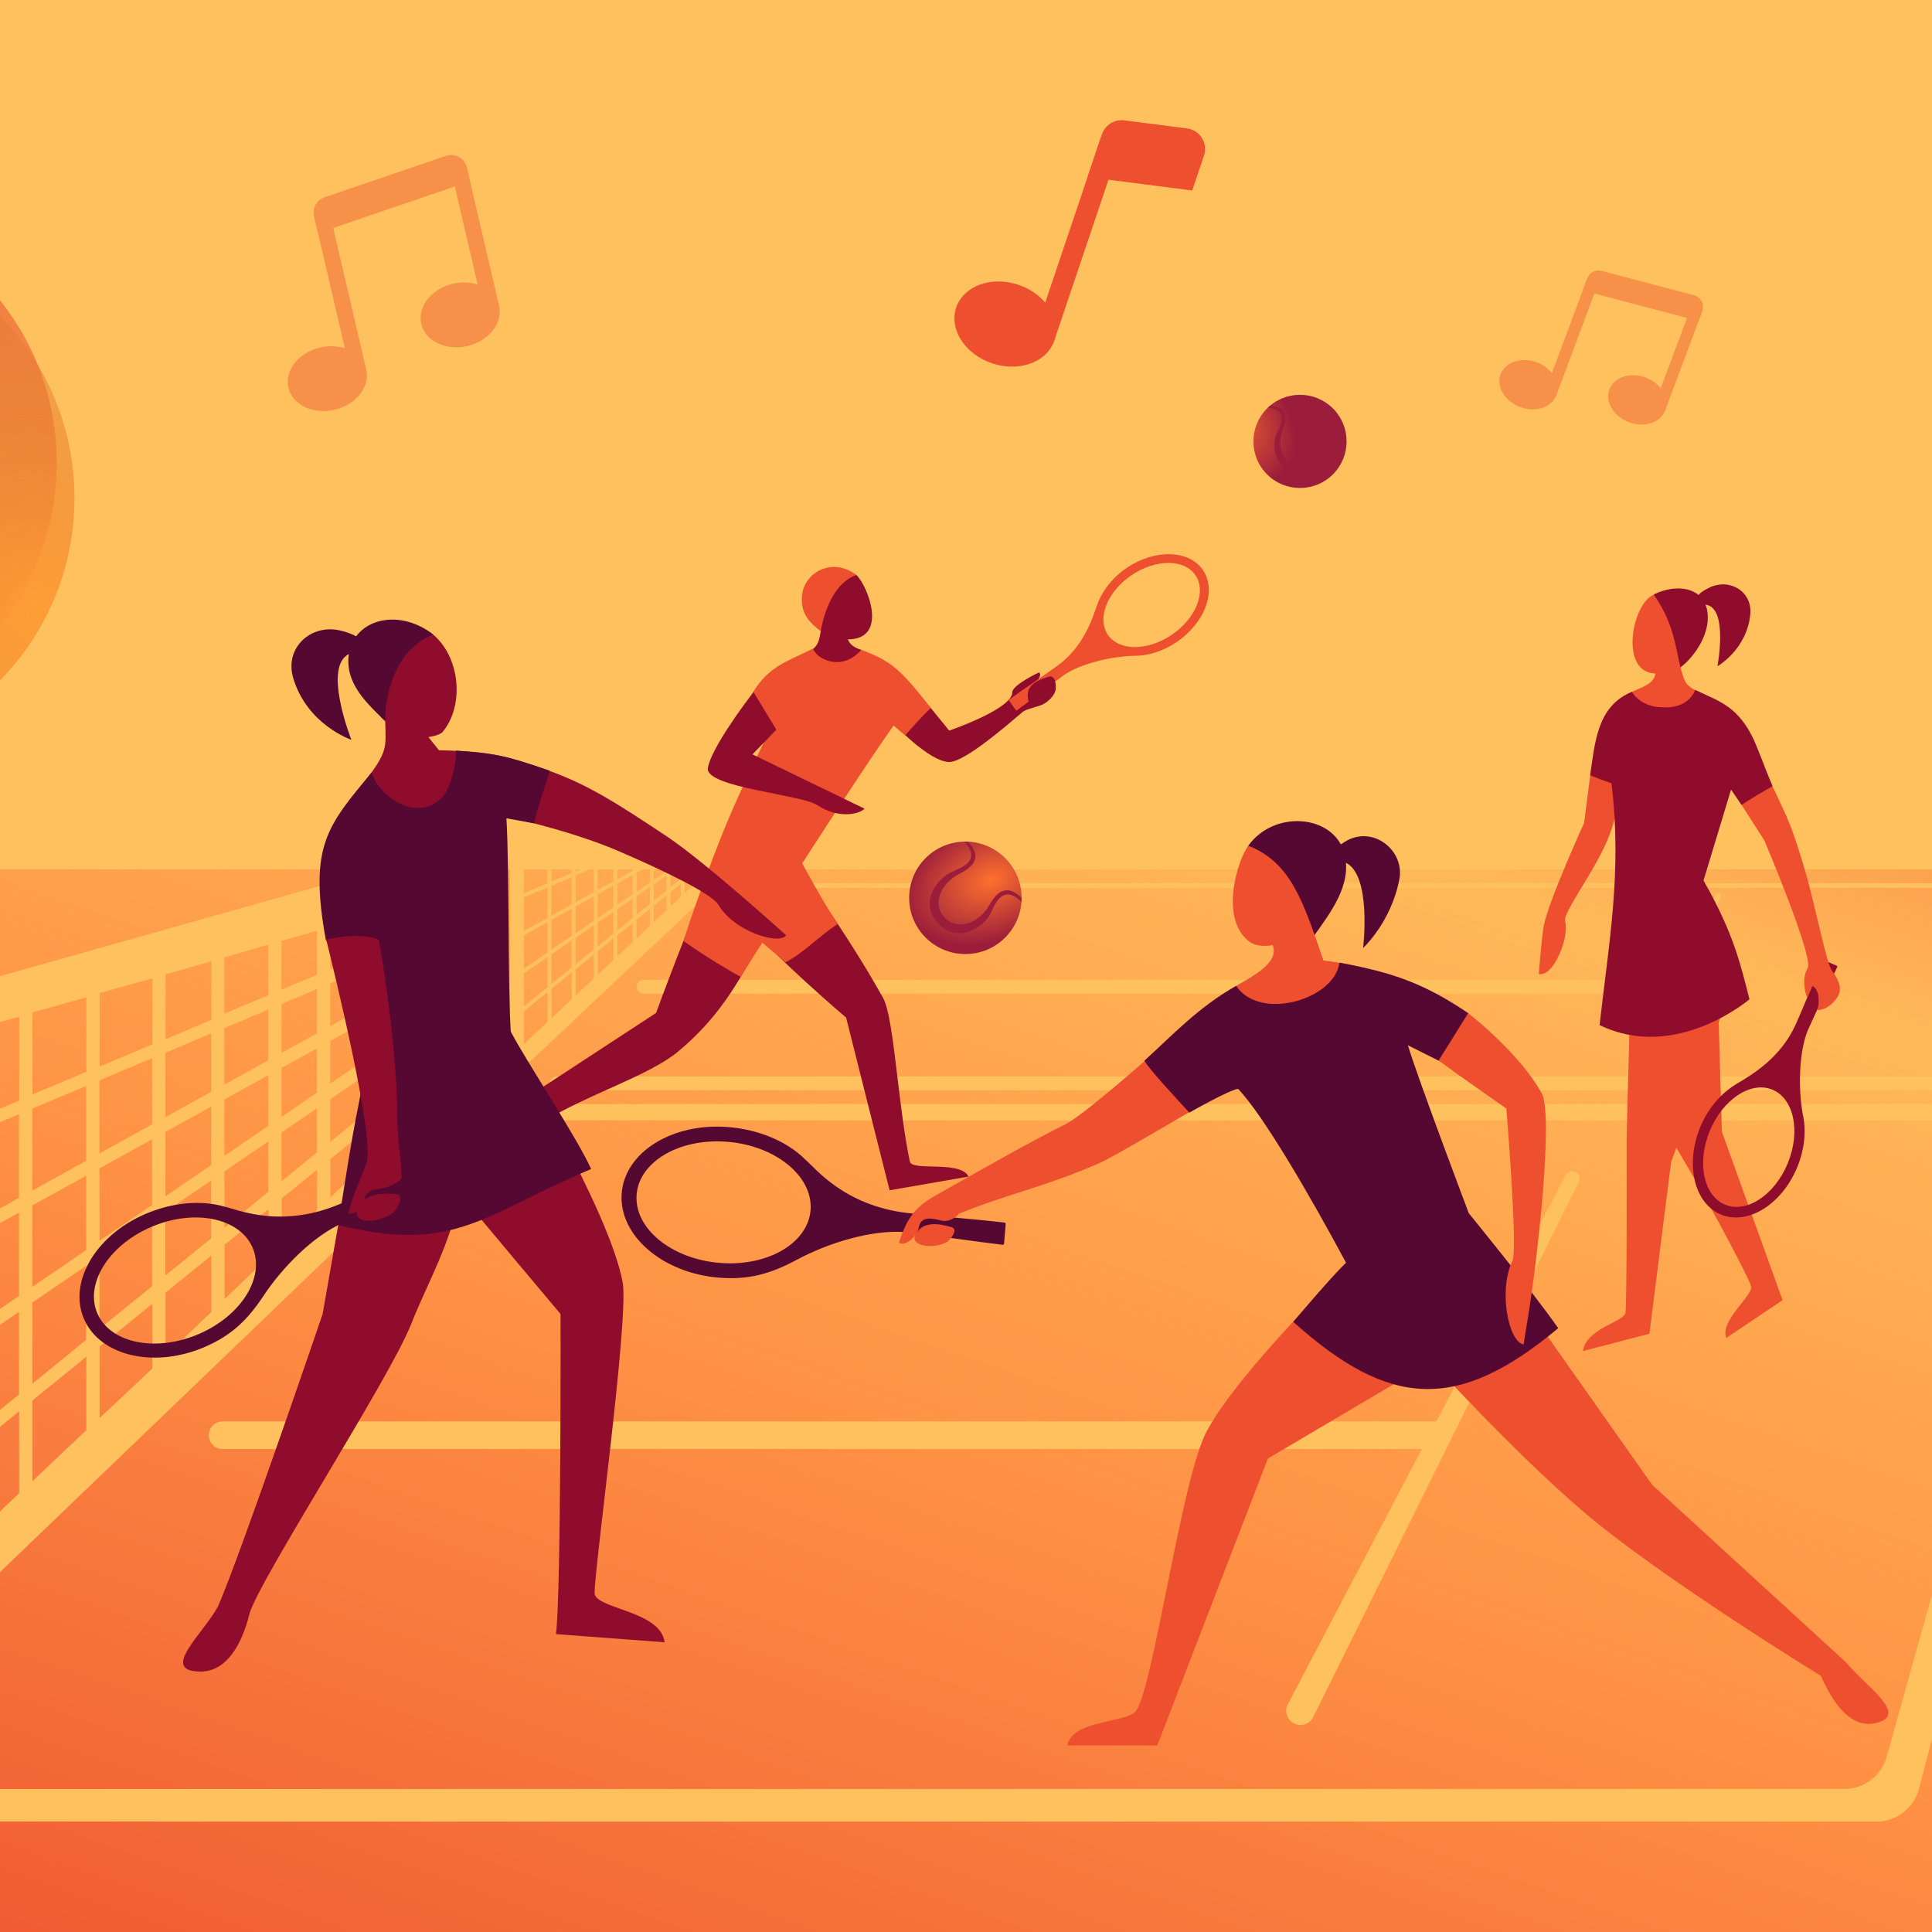 <svg viewBox="0 0 88 88" fill="none" xmlns="http://www.w3.org/2000/svg">
<g clip-path="url(#clip0_2137_223689)">
<g clip-path="url(#clip1_2137_223689)">
<rect width="205.543" height="88" transform="translate(-41)" fill="#FFC15D"/>
<rect x="-41" y="39.6" width="205.543" height="48.4" fill="url(#paint0_linear_2137_223689)"/>
<ellipse rx="2.122" ry="2.122" transform="matrix(-0.637 -0.771 -0.771 0.637 59.213 20.105)" fill="url(#paint1_radial_2137_223689)"/>
<path d="M59.112 21.515C58.069 21.443 57.868 20.278 58.188 19.667C58.436 19.195 58.577 18.651 57.751 18.572C57.759 18.564 57.766 18.557 57.773 18.55C57.801 18.522 57.817 18.506 57.857 18.474C58.807 18.559 58.538 19.285 58.41 19.632C58.165 20.292 58.405 21.134 59.135 21.184C59.865 21.234 60.217 20.43 60.065 19.745C59.985 19.385 59.818 18.629 60.771 18.673C60.805 18.711 60.819 18.729 60.844 18.761C60.849 18.768 60.855 18.776 60.862 18.785C60.033 18.752 60.116 19.273 60.274 19.804C60.502 20.573 60.124 21.584 59.112 21.515Z" fill="#9B1D3B"/>
<path fill-rule="evenodd" clip-rule="evenodd" d="M-10.603 49.413V79.175L18.588 51.148V41.179L-10.603 49.413ZM20.281 52.137C20.404 52.018 20.474 51.855 20.474 51.684V39.519C20.474 39.102 20.076 38.8 19.675 38.914L-12.031 47.857C-12.302 47.933 -12.489 48.18 -12.489 48.462V82.125C-12.489 82.679 -11.824 82.962 -11.425 82.578L20.281 52.137Z" fill="#FFC15D"/>
<path d="M18.842 40.507L-10.831 49.032V80.007L18.842 51.941V40.507ZM18.238 49.411L17.092 50.34V48.671L18.238 47.89V49.411ZM1.469 54.908L3.924 53.553V56.941L1.469 58.616V54.908ZM0.864 59.03L-1.99 60.977V56.808L0.864 55.234V59.03ZM4.529 53.219L6.926 51.893V54.885L4.538 56.512L4.529 53.219ZM7.531 51.559L9.614 50.408V53.071L7.531 54.494V51.559ZM10.219 50.079L12.218 48.976V51.284L10.219 52.648V50.079ZM12.822 48.641L14.437 47.754V49.769L12.822 50.872V48.641ZM15.042 47.416L16.487 46.617V48.369L15.042 49.354V47.416ZM15.042 46.736V44.797L16.487 44.191V45.937L15.042 46.736ZM14.437 47.07L12.822 47.958V45.73L14.437 45.049V47.07ZM12.218 48.295L10.219 49.399V46.827L12.218 45.987V48.295ZM9.614 49.733L7.531 50.884V47.958L9.614 47.07V49.733ZM6.926 51.213L4.529 52.538V49.209L6.926 48.2V51.213ZM3.924 52.873L1.469 54.228V50.496L3.924 49.464V52.873ZM0.864 54.562L-1.99 56.139V51.949L0.864 50.751V54.562ZM-2.595 56.474L-5.773 58.228V53.553L-2.595 52.216V56.474ZM-2.595 57.151V61.392L-5.773 63.564V58.903L-2.595 57.151ZM-2.595 62.114V66.324L-5.773 68.905V64.28L-2.595 62.114ZM-1.99 61.699L0.864 59.752V63.516L-1.99 65.833V61.699ZM1.469 59.332L3.924 57.657V61.028L1.478 63.022L1.469 59.332ZM4.529 57.243L6.926 55.607V58.584L4.529 60.531V57.243ZM7.531 55.196L9.614 53.769V56.406L7.531 58.098V55.196ZM10.219 53.358L12.218 51.994V54.29L10.228 55.92L10.219 53.358ZM12.822 51.583L14.437 50.479V52.491L12.822 53.802V51.583ZM15.042 50.068L16.487 49.079V50.828L15.042 52.012V50.068ZM18.238 47.162L17.101 47.931V46.259L18.247 45.626L18.238 47.162ZM18.238 44.96L17.092 45.59V43.925L18.238 43.442V44.96ZM18.238 41.297V42.8L17.092 43.279V41.625L18.238 41.297ZM16.487 41.8V43.534L15.042 44.144V42.214L16.487 41.8ZM14.437 42.392V44.401L12.822 45.078V42.856L14.437 42.392ZM12.218 43.028V45.333L10.219 46.173V43.605L12.218 43.028ZM9.624 43.788V46.452L7.54 47.339V44.38L9.624 43.788ZM6.936 44.561V47.57L4.538 48.579V45.235L6.936 44.561ZM3.933 45.425V48.819L1.478 49.852V46.114L3.933 45.425ZM0.873 46.312V50.13L-1.981 51.328V47.108L0.873 46.312ZM-2.586 47.307V51.583L-5.763 52.92V48.197L-2.586 47.307ZM-10.217 49.499L-6.368 48.393V53.175L-10.217 54.793V49.499ZM-10.217 55.438L-6.368 53.819V58.581L-10.217 60.708V55.438ZM-10.217 61.386L-6.368 59.261V63.996L-10.217 66.626V61.386ZM-10.217 67.342L-6.368 64.715V69.414L-10.217 72.538V67.342ZM-10.217 78.462V73.284L-6.368 70.159V74.82L-10.217 78.462ZM-5.763 74.266V69.668L-2.586 67.088V71.263L-5.763 74.266ZM-1.981 70.716V66.597L0.873 64.28V68.014L-1.981 70.716ZM1.478 67.461V63.788L3.933 61.797V65.141L1.478 67.461ZM4.538 64.588V61.333L6.936 59.386V62.344L4.538 64.588ZM7.54 61.764V58.88L9.624 57.187V59.803L7.54 61.764ZM10.228 59.237V56.699L12.227 55.074V57.358L10.228 59.237ZM12.832 56.79V54.583L14.446 53.272V55.275L12.832 56.79ZM15.051 54.719V52.793L16.496 51.609V53.349L15.051 54.719ZM17.101 52.793V51.13L18.247 50.201V51.716L17.101 52.793Z" fill="#FFC15D"/>
<path d="M32.29 36.537L23.638 39.023V48.055L32.29 39.871V36.537ZM32.114 39.133L31.78 39.404V38.918L32.114 38.69V39.133ZM27.224 40.736L27.94 40.341V41.329L27.224 41.818V40.736ZM27.048 41.938L26.216 42.506V41.29L27.048 40.831V41.938ZM28.117 40.244L28.816 39.857V40.73L28.119 41.204L28.117 40.244ZM28.992 39.76L29.6 39.424V40.201L28.992 40.616V39.76ZM29.776 39.328L30.359 39.007V39.679L29.776 40.077V39.328ZM30.535 38.909L31.006 38.65V39.238L30.535 39.56V38.909ZM31.182 38.552L31.604 38.319V38.83L31.182 39.117V38.552ZM31.182 38.353V37.788L31.604 37.611V38.12L31.182 38.353ZM31.006 38.451L30.535 38.71V38.06L31.006 37.861V38.451ZM30.359 38.808L29.776 39.13V38.38L30.359 38.135V38.808ZM29.6 39.227L28.992 39.563V38.71L29.6 38.451V39.227ZM28.816 39.659L28.117 40.045V39.075L28.816 38.78V39.659ZM27.94 40.143L27.224 40.538V39.45L27.94 39.149V40.143ZM27.048 40.636L26.216 41.095V39.874L27.048 39.524V40.636ZM26.04 41.193L25.113 41.705V40.341L26.04 39.951V41.193ZM26.04 41.391V42.627L25.113 43.26V41.901L26.04 41.391ZM26.04 42.837V44.065L25.113 44.818V43.469L26.04 42.837ZM26.216 42.717L27.048 42.149V43.246L26.216 43.922V42.717ZM27.224 42.026L27.94 41.538V42.521L27.227 43.102L27.224 42.026ZM28.117 41.417L28.816 40.94V41.808L28.117 42.376V41.417ZM28.992 40.82L29.6 40.404V41.173L28.992 41.667V40.82ZM29.776 40.284L30.359 39.887V40.556L29.779 41.032L29.776 40.284ZM30.535 39.767L31.006 39.445V40.032L30.535 40.414V39.767ZM31.182 39.325L31.604 39.037V39.547L31.182 39.892V39.325ZM32.114 38.478L31.782 38.702V38.214L32.117 38.03L32.114 38.478ZM32.114 37.836L31.78 38.019V37.534L32.114 37.393V37.836ZM32.114 36.767V37.206L31.78 37.346V36.863L32.114 36.767ZM31.604 36.914V37.42L31.182 37.597V37.035L31.604 36.914ZM31.006 37.087V37.673L30.535 37.87V37.222L31.006 37.087ZM30.359 37.272V37.944L29.776 38.189V37.441L30.359 37.272ZM29.602 37.494V38.27L28.995 38.529V37.666L29.602 37.494ZM28.819 37.719V38.597L28.119 38.891V37.916L28.819 37.719ZM27.943 37.971V38.961L27.227 39.262V38.172L27.943 37.971ZM27.051 38.23V39.343L26.218 39.692V38.462L27.051 38.23ZM26.042 38.52V39.767L25.116 40.157V38.78L26.042 38.52ZM23.817 39.159L24.939 38.837V40.231L23.817 40.703V39.159ZM23.817 40.891L24.939 40.419V41.807L23.817 42.428V40.891ZM23.817 42.625L24.939 42.006V43.386L23.817 44.153V42.625ZM23.817 44.362L24.939 43.596V44.966L23.817 45.877V44.362ZM23.817 47.605V46.095L24.939 45.183V46.542L23.817 47.605ZM25.116 46.381V45.04L26.042 44.288V45.505L25.116 46.381ZM26.218 45.346V44.145L27.051 43.469V44.558L26.218 45.346ZM27.227 44.397V43.326L27.943 42.745V43.72L27.227 44.397ZM28.119 43.559V42.61L28.819 42.042V42.905L28.119 43.559ZM28.995 42.736V41.894L29.602 41.401V42.164L28.995 42.736ZM29.779 41.999V41.258L30.361 40.785V41.451L29.779 41.999ZM30.538 41.285V40.642L31.009 40.259V40.843L30.538 41.285ZM31.185 40.681V40.12L31.606 39.774V40.282L31.185 40.681ZM31.782 40.12V39.635L32.117 39.364V39.806L31.782 40.12Z" fill="#FFC15D"/>
<path fill-rule="evenodd" clip-rule="evenodd" d="M32.064 36.252L23.865 38.809V47.758L32.064 40.024V36.252ZM23.677 38.209C23.415 38.291 23.236 38.534 23.236 38.809V47.758C23.236 48.309 23.895 48.594 24.296 48.215L32.495 40.482C32.621 40.363 32.692 40.197 32.692 40.024V36.252C32.692 35.828 32.281 35.526 31.877 35.652L23.677 38.209Z" fill="#FFC15D"/>
<path d="M76.306 44.628H29.311C29.138 44.628 28.997 44.769 28.997 44.943C28.997 45.116 29.138 45.257 29.311 45.257H75.971L76.306 44.628Z" fill="#FFC15D"/>
<path d="M66.083 64.743H10.14C9.793 64.743 9.511 65.024 9.511 65.371C9.511 65.718 9.793 66 10.14 66H65.706L66.083 64.743Z" fill="#FFC15D"/>
<path d="M71.91 53.83C72.02 53.608 71.859 53.349 71.612 53.349C71.488 53.349 71.375 53.417 71.317 53.527L58.66 77.621C58.433 78.053 58.746 78.572 59.234 78.572C59.48 78.572 59.706 78.432 59.815 78.211L71.91 53.83Z" fill="#FFC15D"/>
<path d="M78.383 40.833C78.417 40.758 78.362 40.671 78.278 40.671C78.237 40.671 78.198 40.694 78.178 40.731L74.403 47.641C74.255 47.911 74.45 48.24 74.758 48.24C74.916 48.24 75.061 48.147 75.126 48.003L78.383 40.833Z" fill="#FFC15D"/>
<path d="M94.892 52.791C95.223 51.523 94.267 50.286 92.957 50.286H25.545C25.235 50.286 25.061 50.644 25.254 50.888C25.325 50.977 25.432 51.029 25.545 51.029H92.734C93.396 51.029 93.876 51.66 93.697 52.298L85.931 80.025C85.689 80.889 84.902 81.486 84.005 81.486H-4.832C-5.242 81.486 -5.574 81.818 -5.574 82.228C-5.574 82.639 -5.242 82.971 -4.832 82.971H85.47C86.38 82.971 87.176 82.357 87.406 81.476L94.892 52.791Z" fill="#FFC15D"/>
<path d="M97.452 42.745C97.791 41.475 96.834 40.228 95.52 40.228H32.369C32.354 40.228 32.338 40.232 32.324 40.239C32.22 40.287 32.254 40.443 32.369 40.443H96.373C97.038 40.443 97.518 41.081 97.333 41.72L95.639 47.584C95.392 48.439 94.609 49.029 93.718 49.029H25.356C25.272 49.029 25.192 49.062 25.134 49.121C24.936 49.319 25.076 49.657 25.356 49.657H94.07C94.976 49.657 95.769 49.048 96.002 48.173L97.452 42.745Z" fill="#FFC15D"/>
<path d="M75.325 27.078C76.335 26.57 77.672 26.709 77.782 27.97C77.868 28.953 77.133 29.961 76.52 30.418C76.32 29.86 75.325 27.078 75.325 27.078Z" fill="#8F0C2C"/>
<path d="M74.261 46.966C74.261 46.966 74.922 49.415 76.123 51.907C77.487 54.083 79.7 58.269 79.763 58.603C79.841 59.012 78.318 60.174 78.63 60.941L81.193 59.219L78.43 51.555L78.225 44.588L74.261 46.966Z" fill="#ED4F2F"/>
<path fill-rule="evenodd" clip-rule="evenodd" d="M79.12 49.356C78.445 49.757 77.815 50.434 77.441 51.345C76.746 53.041 77.172 54.822 78.394 55.323C79.615 55.823 81.168 54.854 81.864 53.158C82.206 52.323 82.277 51.467 82.114 50.754C81.908 49.642 81.924 47.911 82.356 46.897C82.584 46.385 82.825 45.875 83.064 45.371C83.275 44.926 83.484 44.486 83.68 44.051C83.688 44.037 83.69 44.024 83.686 44.013C83.683 44.003 83.675 43.995 83.662 43.987L83.099 43.744C83.072 43.729 83.05 43.735 83.035 43.762C82.813 44.255 82.603 44.757 82.391 45.262C82.2 45.718 82.007 46.178 81.803 46.638C81.115 48.187 79.795 48.956 79.12 49.356ZM77.874 51.522C78.467 50.075 79.745 49.228 80.727 49.631C81.71 50.034 82.025 51.534 81.432 52.981C80.838 54.428 79.561 55.275 78.578 54.872C77.596 54.469 77.28 52.97 77.874 51.522Z" fill="#8F0C2C"/>
<path d="M75.4 30.677C73.741 30.636 74.335 27.486 75.327 27.085C76.419 28.623 76.314 29.916 76.705 30.918C76.859 31.311 77.143 31.407 77.557 31.584C79.398 32.806 80.253 34.765 81.345 37.124C81.653 37.791 82.078 39.112 82.377 40.233C82.74 41.597 83.218 43.914 83.438 44.208C83.658 44.501 83.967 44.971 83.703 45.396C83.305 46.038 82.771 46.012 82.771 46.012C82.889 45.689 82.877 45.04 82.542 44.907L82.316 45.443C82.221 45.264 82.063 44.559 82.323 44.12C82.696 43.778 80.367 38.285 80.367 38.285L78.768 35.789C78.427 36.902 77.022 39.484 77.4 40.637C78.003 42.476 78.979 43.304 78.624 45.21C78.205 47.422 76.118 52.914 76.118 52.914L75.129 60.749L72.102 61.538C72.251 60.484 74.041 60.194 74.041 59.773C74.108 59.039 74.091 53.29 74.091 51.828C74.133 50.022 74.161 49.014 74.199 47.766C74.249 46.116 74.129 44.978 74.012 43.868C73.906 42.859 73.802 41.872 73.83 40.543C73.856 39.283 73.742 37.703 73.596 36.46C73.388 34.681 72.555 32.4 74.335 31.512C74.715 31.322 75.347 31.169 75.4 30.677Z" fill="#ED4F2F"/>
<path d="M72.432 35.315L72.155 37.48C72.155 37.48 70.562 40.975 70.323 42.137C70.221 42.636 70.091 44.366 70.091 44.366C70.78 44.505 71.492 42.64 71.29 41.986C71.153 41.544 72.74 39.599 73.342 37.95C73.68 37.026 73.89 35.525 73.89 35.525L72.432 35.315Z" fill="#ED4F2F"/>
<path d="M74.335 31.51C74.515 31.835 74.998 32.214 75.707 32.214C76.953 32.302 77.213 31.424 77.213 31.424C78.181 31.899 79.06 32.097 79.784 33.492C80.018 33.932 80.4 35.027 80.737 35.804C80.209 36.113 79.925 36.278 79.323 36.66L78.847 35.964L77.593 40.105C78.978 42.537 79.286 43.954 79.686 45.516C79.686 45.516 76.337 48.382 72.859 46.691C73.287 42.891 73.89 39.683 73.4 35.676C73.254 35.639 72.685 35.416 72.427 35.315C72.651 33.848 72.731 32.167 74.335 31.51Z" fill="#8F0C2C"/>
<path d="M77.882 26.755C78.797 26.327 79.823 26.948 79.723 27.981C79.569 29.587 78.227 30.347 78.227 30.347C78.227 30.347 78.728 27.712 77.718 27.548C77.305 27.481 76.967 27.183 77.882 26.755Z" fill="#8F0C2C"/>
<path d="M39.013 26.193C37.931 25.357 36.625 26.058 36.531 27.133C36.458 27.969 36.891 28.379 37.413 28.768C37.583 28.293 39.013 26.193 39.013 26.193Z" fill="#ED4F2F"/>
<path d="M39.013 26.193C39.547 26.727 40.472 29.121 38.62 29.121C38.731 29.477 39.229 29.596 39.229 29.596L42.389 32.24L43.235 33.279C43.235 33.279 46.178 32.272 46.106 31.509C46.19 31.155 47.334 30.623 47.334 30.623C47.458 30.787 47.285 30.959 47.145 31.098C47.015 31.227 46.914 31.328 47.103 31.369C48.16 31.893 47.56 32.079 47.04 32.24C46.842 32.301 46.655 32.359 46.577 32.431C46.529 32.47 46.455 32.533 46.36 32.614C45.674 33.199 43.905 34.708 43.241 34.708C42.324 34.708 40.667 32.928 40.667 32.928C39.887 33.943 35.619 38.424 36.34 39.443C37.315 40.823 38.852 42.999 40.22 45.449C40.504 45.956 40.681 47.429 40.879 49.085C41.034 50.371 41.201 51.767 41.442 52.907C41.485 53.11 41.937 53.121 42.461 53.133C43.128 53.15 43.913 53.169 44.115 53.592L40.52 54.216L38.539 46.351C38.539 46.351 35.189 43.509 33.929 41.914C32.666 40.315 33.672 37.586 34.517 35.296C35.026 33.914 35.272 30.346 36.668 29.768C37.362 29.481 37.303 29.109 37.417 28.569C37.692 27.26 38.301 26.413 39.013 26.193Z" fill="#8F0C2C"/>
<path d="M32.47 39.754C31.641 41.327 29.883 46.139 29.883 46.139L23.236 50.486C23.362 51.269 23.798 54.501 23.798 54.501C24.782 54.089 24.33 51.351 24.798 51.063C26.813 49.826 29.56 49.001 30.893 47.891C32.905 46.214 33.818 44.469 35.111 41.953C36.263 39.369 35.925 38.532 35.925 38.532L32.47 39.754Z" fill="#8F0C2C"/>
<path d="M36.541 39.326C36.541 39.326 39.256 35.092 40.699 33.045C40.854 33.185 41.23 33.498 41.23 33.498C41.531 33.147 41.999 32.623 42.4 32.245C41.025 30.514 40.65 30.136 39.229 29.596C39.229 29.596 38.895 30.039 38.352 30.136C37.809 30.234 37.21 29.966 37.028 29.544C36.817 29.65 36.618 29.743 36.429 29.832C35.451 30.29 34.739 30.623 34.084 31.918C34.324 32.148 34.773 32.946 35.073 33.221C34.431 34.581 33.482 36.483 32.791 38.257C31.983 40.328 31.392 42.002 31.134 42.861C32.202 43.617 33.148 44.169 33.74 44.495C33.74 44.495 34.419 43.396 34.723 42.937L35.778 43.83C36.512 43.473 37.272 42.674 38.149 42.088C37.367 40.878 36.541 39.326 36.541 39.326Z" fill="#ED4F2F"/>
<path d="M34.323 31.524L35.362 33.237L34.274 34.361L39.377 36.833C39.163 37.081 38.198 37.319 37.225 36.671C36.505 36.191 32.175 35.874 32.24 35.002C32.361 34.121 33.966 31.978 34.323 31.524Z" fill="#8F0C2C"/>
<path fill-rule="evenodd" clip-rule="evenodd" d="M49.948 27.62C50.164 26.987 50.618 26.343 51.312 25.872C52.604 24.996 54.163 25.04 54.794 25.97C55.426 26.9 54.89 28.365 53.598 29.242C52.962 29.674 52.261 29.882 51.637 29.871C50.674 29.894 49.234 30.211 48.464 30.748C48.077 31.028 47.695 31.318 47.317 31.606C46.983 31.859 46.652 32.111 46.324 32.35C46.313 32.359 46.303 32.363 46.293 32.362C46.285 32.361 46.276 32.356 46.267 32.346L45.966 31.92C45.949 31.9 45.95 31.881 45.97 31.863C46.343 31.592 46.724 31.329 47.108 31.064C47.455 30.824 47.804 30.583 48.152 30.333C49.323 29.488 49.733 28.253 49.948 27.62ZM51.535 26.202C50.433 26.95 49.951 28.163 50.459 28.912C50.966 29.66 52.272 29.661 53.374 28.913C54.477 28.165 54.959 26.951 54.452 26.203C53.944 25.454 52.638 25.454 51.535 26.202Z" fill="#ED4F2F"/>
<path d="M48.09 31.369C48.107 31.021 48.007 30.755 47.771 30.825C47.345 30.953 47.072 31.073 46.896 31.343C46.742 31.58 46.815 32.005 46.951 32.099C47.335 32.363 48.065 31.785 48.09 31.369Z" fill="#8F0C2C"/>
<path d="M15.534 28.727C14.18 28.385 12.948 29.497 13.353 30.874C13.983 33.016 16.004 33.697 16.004 33.697C16.004 33.697 14.635 30.248 15.964 29.762C16.508 29.563 16.889 29.069 15.534 28.727Z" fill="#550832"/>
<path d="M19.74 28.904C18.073 27.617 16.02 28.262 15.875 29.917C15.762 31.206 16.761 32.066 17.545 32.857C17.808 32.126 19.74 28.904 19.74 28.904Z" fill="#550832"/>
<path fill-rule="evenodd" clip-rule="evenodd" d="M10.226 54.962C9.176 54.649 7.84 54.764 6.591 55.308C4.313 56.301 3.084 58.457 3.846 60.123C4.607 61.789 7.071 62.336 9.348 61.343C10.553 60.817 11.271 60.129 12.02 58.998C12.83 57.774 14.27 56.267 15.672 55.679C16.377 55.397 17.094 55.13 17.803 54.866C18.429 54.633 19.049 54.403 19.651 54.165C19.691 54.153 19.705 54.126 19.692 54.085L19.353 53.305C19.339 53.264 19.312 53.249 19.272 53.261C18.589 53.531 17.911 53.82 17.228 54.111C16.611 54.374 15.99 54.639 15.357 54.893C12.668 55.973 10.727 55.051 10.226 54.962ZM6.86 55.898C8.804 55.051 10.876 55.451 11.489 56.792C12.101 58.132 11.022 59.906 9.079 60.753C7.135 61.6 5.063 61.2 4.45 59.86C3.838 58.519 4.917 56.745 6.86 55.898Z" fill="#550832"/>
<path d="M16.279 55.064C16.45 55.725 16.685 55.405 17.005 55.512C17.325 55.619 17.325 55.405 17.581 55.469C17.859 55.533 17.859 55.298 18.051 55.298C18.222 55.32 18.265 54.466 18.201 54.167C18.137 53.868 17.859 53.932 17.774 53.996C17.688 54.06 17.581 53.783 17.347 53.932C17.112 54.081 17.026 53.825 16.77 53.996C16.535 54.145 16.429 54.145 16.343 54.402C16.258 54.658 16.258 54.935 16.279 55.064Z" fill="#8F0C2C"/>
<path d="M20.166 33.333C21.151 32.14 20.971 29.965 19.737 28.909C17.965 29.579 17.511 31.72 17.548 32.955C17.58 33.997 17.662 34.258 16.637 35.56C15.612 36.841 15.277 37.577 15.277 37.577C15.277 37.577 17.197 46.993 16.684 48.637C16.048 52.088 14.695 59.852 14.695 59.852C14.695 59.852 10.918 70.94 9.926 73.177C9.252 74.422 7.23 76.137 9.139 76.137C10.296 76.137 11.006 74.945 11.355 73.534C11.704 72.123 17.706 62.871 18.713 60.344C19.518 58.324 20.445 56.832 20.962 54.391C21.908 55.543 25.532 59.852 25.532 59.852C25.532 59.852 25.566 72.512 25.323 74.432L30.272 74.804C30.095 73.348 27.083 73.291 27.083 72.555C27.083 71.349 28.656 60.009 28.362 58.411C27.747 55.062 23.165 47.529 23.165 47.529C23.111 44.77 23.166 39.664 22.924 37.227C23.734 37.292 26.4 38.002 28.163 38.761C30.218 39.646 32.415 40.702 32.721 41.211C33.483 42.479 35.532 43.045 35.808 42.6C35.808 42.6 32.093 39.24 30.373 38.097C27.242 36.016 26.201 35.405 23.366 34.571C22.063 34.187 19.994 34.174 19.994 34.174L19.512 33.571C19.512 33.571 20.019 33.511 20.166 33.333Z" fill="#8F0C2C"/>
<path d="M20.766 34.187C20.83 34.445 20.585 35.918 20.1 36.36C18.926 37.481 17.25 36.24 16.922 35.189C14.925 37.613 14.061 38.506 14.839 42.804C14.839 42.804 17.249 46.827 16.834 48.073C16.182 50.629 15.821 53.191 15.402 55.795C20.712 57.123 22.008 55.319 26.925 53.249C26.297 51.838 24.077 48.518 23.267 46.992C23.13 45.258 23.204 39.5 23.067 37.273L24.322 37.501C24.508 36.697 24.79 35.952 25.044 35.107C23.041 34.41 22.454 34.297 20.766 34.187Z" fill="#550832"/>
<path d="M14.86 42.794C15.218 44.266 17.081 51.805 16.693 52.979C16.518 53.509 15.985 54.617 15.878 55.279C16.811 55.279 16.248 54.21 17.238 54.16C17.665 54.117 18.099 53.882 18.248 53.732C18.398 53.583 18.096 52.02 18.096 50.924C18.096 47.497 17.258 42.794 17.258 42.794C16.287 42.436 14.86 42.794 14.86 42.794Z" fill="#8F0C2C"/>
<path d="M18.04 55.086C18.274 54.724 18.325 54.402 18.011 54.382C17.445 54.346 17.058 54.364 16.69 54.579C16.368 54.768 16.188 55.246 16.286 55.401C16.561 55.834 17.753 55.516 18.04 55.086Z" fill="#8F0C2C"/>
<path d="M61.257 38.341C62.519 37.555 63.996 38.73 63.739 40.052C63.358 42.018 62.087 43.18 62.087 43.18C62.087 43.18 62.493 39.84 61.284 39.289C60.789 39.064 59.994 39.127 61.257 38.341Z" fill="#550832"/>
<path d="M67.471 56.591L75.249 67.627L84.08 75.715C84.91 76.752 87.109 78.181 85.346 78.499C84.277 78.691 83.493 77.578 82.936 76.332C82.936 76.332 75.587 71.819 72.135 68.866C68.897 66.097 65.209 62.028 65.209 62.028L57.749 66.435L52.714 79.5L48.614 79.5C48.836 78.327 51.329 78.488 51.741 77.933C52.543 76.851 53.823 67.293 54.968 65.185C56.502 62.362 61.308 57.746 61.308 57.746L67.471 56.591Z" fill="#ED4F2F"/>
<path d="M56.834 38.555C58.011 36.855 60.785 37.089 61.241 38.895C61.597 40.303 60.585 41.587 59.866 42.606C59.446 41.845 56.834 38.555 56.834 38.555Z" fill="#550832"/>
<path fill-rule="evenodd" clip-rule="evenodd" d="M36.666 52.803C35.862 52.003 34.587 51.452 33.18 51.337C30.615 51.126 28.437 52.49 28.315 54.384C28.192 56.278 30.172 57.984 32.737 58.195C34.094 58.306 35.087 58.03 36.325 57.365C37.664 56.646 39.717 55.977 41.284 56.128C42.066 56.216 42.85 56.324 43.627 56.431C44.312 56.526 44.991 56.619 45.657 56.697C45.7 56.706 45.725 56.688 45.734 56.644L45.806 55.767C45.815 55.722 45.797 55.696 45.754 55.687C44.999 55.598 44.239 55.529 43.472 55.46C42.781 55.398 42.084 55.335 41.382 55.256C38.4 54.923 37.08 53.13 36.666 52.803ZM33.137 52.007C35.325 52.187 37.02 53.568 36.922 55.092C36.823 56.615 34.969 57.704 32.78 57.524C30.592 57.344 28.897 55.964 28.995 54.44C29.094 52.916 30.948 51.827 33.137 52.007Z" fill="#550832"/>
<path d="M43.218 56.495C43.482 56.225 43.581 55.958 43.315 55.886C42.836 55.757 42.5 55.705 42.147 55.826C41.838 55.932 41.6 56.311 41.657 56.461C41.818 56.881 42.897 56.814 43.218 56.495Z" fill="#ED4F2F"/>
<path d="M56.86 38.523C56.415 39.082 55.522 41.759 56.86 42.856C57.291 43.21 57.969 43.047 57.969 43.047C58.311 43.901 56.915 44.528 56.032 45.068L57.969 48.198L61.754 46.932L63.423 44.437C62.257 44.124 61.48 43.895 60.28 43.747C59.366 41.075 58.796 39.278 56.86 38.523Z" fill="#ED4F2F"/>
<path d="M55.579 49.921L53.413 47.181C52.347 48.18 49.319 50.814 48.551 51.196C46.749 52.093 44.365 53.469 42.59 54.466C41.599 55.022 41.273 55.6 40.943 56.612C41.312 56.786 41.796 56.242 41.845 55.931C41.934 55.371 42.459 55.496 42.796 55.576C42.834 55.585 42.87 55.594 42.903 55.601C43.149 55.653 43.477 55.532 43.681 55.279C45.896 54.382 47.482 54.093 49.9 53.054C50.709 52.765 55.142 49.998 55.579 49.921Z" fill="#ED4F2F"/>
<path d="M64.127 47.61L65.541 48.319C65.834 47.802 66.449 47.023 66.902 46.164C64.88 44.801 63.491 44.307 61.008 43.847C60.8 45.529 57.38 46.528 56.306 44.905C54.581 45.878 53.425 47.131 52.127 48.31C52.352 48.727 53.595 50.041 54.172 50.678C54.172 50.678 56.061 49.603 56.396 49.602C57.53 50.776 59.676 54.468 61.309 57.514C60.627 58.169 58.906 60.208 58.906 60.208C63.279 64.137 66.379 64.337 70.975 60.496C69.704 58.685 66.902 55.263 66.902 55.263C66.902 55.263 64.588 49.14 64.127 47.61Z" fill="#550832"/>
<path d="M65.529 48.308C66.394 48.946 68.612 50.493 68.612 50.493C68.612 50.493 69.143 56.899 68.888 57.433C68.232 58.806 68.722 61.139 69.398 61.236C69.431 61.001 69.495 60.62 69.576 60.136C70.018 57.498 70.768 50.815 70.225 49.806C69.534 48.524 68.018 47.045 66.871 46.15L65.529 48.308Z" fill="#ED4F2F"/>
<ellipse cx="43.972" cy="40.895" rx="2.561" ry="2.561" fill="url(#paint2_radial_2137_223689)"/>
<path d="M42.738 42.072C43.607 42.988 44.845 42.279 45.167 41.511C45.416 40.918 45.814 40.368 46.523 41.077C46.524 41.063 46.526 41.051 46.526 41.04C46.531 40.992 46.533 40.964 46.533 40.902C45.723 40.084 45.254 40.892 45.031 41.278C44.604 42.014 43.636 42.438 43.028 41.797C42.42 41.156 42.897 40.21 43.652 39.825C44.049 39.622 44.881 39.197 44.107 38.344C44.046 38.341 44.018 38.342 43.969 38.343C43.959 38.344 43.946 38.344 43.932 38.345C44.601 39.091 44.052 39.414 43.437 39.676C42.546 40.056 41.896 41.184 42.738 42.072Z" fill="#9B1D3B"/>
<g opacity="0.8">
<g filter="url(#filter1_f_2137_223689)">
<path d="M-7.322 18.922C-7.322 26.223 -13.24 32.142 -20.541 32.142C-27.842 32.142 -33.76 26.223 -33.76 18.922C-33.76 11.622 -27.842 5.703 -20.541 5.703C-13.24 5.703 -7.322 11.622 -7.322 18.922Z" fill="url(#paint3_linear_2137_223689)"/>
</g>
</g>
<g opacity="0.7" filter="url(#filter2_f_2137_223689)">
<g filter="url(#filter3_f_2137_223689)">
<path d="M2.585 21.071C2.585 27.623 -2.727 32.935 -9.279 32.935C-15.831 32.935 -21.142 27.623 -21.142 21.071C-21.142 14.519 -15.831 9.208 -9.279 9.208C-2.727 9.208 2.585 14.519 2.585 21.071Z" fill="url(#paint4_linear_2137_223689)"/>
</g>
<circle cx="-8.471" cy="22.688" r="11.863" fill="url(#paint5_radial_2137_223689)"/>
</g>
<path d="M48.021 15.513C47.688 16.5 46.418 16.963 45.185 16.547C43.952 16.132 43.22 14.995 43.553 14.008C43.886 13.02 45.156 12.558 46.389 12.973C47.622 13.389 48.353 14.526 48.021 15.513Z" fill="#ED4F2F"/>
<path fill-rule="evenodd" clip-rule="evenodd" d="M51.031 6.578L48.02 15.513L47.127 15.212L50.138 6.277L51.031 6.578Z" fill="#ED4F2F"/>
<path d="M50.192 6.116C50.262 5.91 50.401 5.734 50.585 5.618C50.77 5.503 50.989 5.455 51.205 5.482L54.066 5.85C54.205 5.867 54.337 5.916 54.455 5.991C54.572 6.066 54.672 6.166 54.745 6.284C54.819 6.403 54.866 6.536 54.883 6.674C54.899 6.813 54.884 6.953 54.84 7.085L54.304 8.676L49.535 8.064L50.192 6.116Z" fill="#ED4F2F"/>
<path d="M16.681 16.834C16.864 17.617 16.218 18.437 15.24 18.665C14.261 18.893 13.319 18.443 13.137 17.66C12.954 16.877 13.6 16.057 14.579 15.829C15.557 15.601 16.499 16.051 16.681 16.834ZM22.731 13.929C22.914 14.712 22.268 15.532 21.29 15.76C20.311 15.988 19.369 15.538 19.187 14.755C19.004 13.972 19.65 13.152 20.628 12.924C21.607 12.696 22.549 13.145 22.731 13.929Z" fill="#F79049"/>
<path fill-rule="evenodd" clip-rule="evenodd" d="M22.022 14.094L20.535 7.714L21.244 7.549L22.731 13.929L22.022 14.094ZM15.029 9.745L16.681 16.834L15.973 16.999L14.32 9.91L15.029 9.745Z" fill="#F79049"/>
<path d="M14.305 9.842C14.264 9.667 14.289 9.482 14.377 9.324C14.464 9.166 14.607 9.047 14.778 8.988L20.317 7.099C20.413 7.066 20.516 7.054 20.617 7.063C20.718 7.072 20.817 7.102 20.906 7.152C20.995 7.201 21.072 7.268 21.134 7.35C21.195 7.431 21.238 7.524 21.262 7.623L21.409 8.257L14.486 10.619L14.305 9.842Z" fill="#F79049"/>
<path d="M70.892 17.998C70.683 18.56 69.943 18.802 69.241 18.541C68.54 18.279 68.14 17.611 68.349 17.049C68.559 16.488 69.299 16.244 70 16.506C70.702 16.768 71.102 17.436 70.892 17.998ZM75.849 18.689C75.64 19.25 74.9 19.493 74.198 19.231C73.496 18.969 73.097 18.302 73.306 17.74C73.516 17.178 74.255 16.935 74.957 17.197C75.659 17.459 76.059 18.127 75.849 18.689Z" fill="#F79049"/>
<path fill-rule="evenodd" clip-rule="evenodd" d="M75.341 18.499L77.049 13.922L77.557 14.111L75.849 18.689L75.341 18.499ZM72.79 12.912L70.892 17.998L70.384 17.808L72.281 12.723L72.79 12.912Z" fill="#F79049"/>
<path d="M72.299 12.674C72.347 12.548 72.439 12.444 72.558 12.382C72.678 12.32 72.816 12.304 72.946 12.338L77.167 13.45C77.24 13.469 77.308 13.503 77.368 13.551C77.427 13.598 77.476 13.658 77.51 13.725C77.546 13.792 77.566 13.866 77.57 13.942C77.575 14.018 77.564 14.093 77.537 14.165L77.367 14.62L72.092 13.231L72.299 12.674Z" fill="#F79049"/>
</g>
</g>
<defs>
<filter id="filter1_f_2137_223689" x="-60.067" y="-20.604" width="79.053" height="79.053" filterUnits="userSpaceOnUse" color-interpolation-filters="sRGB">
<feFlood flood-opacity="0" result="BackgroundImageFix"/>
<feBlend mode="normal" in="SourceGraphic" in2="BackgroundImageFix" result="shape"/>
<feGaussianBlur stdDeviation="13.154" result="effect1_foregroundBlur_2137_223689"/>
</filter>
<filter id="filter2_f_2137_223689" x="-25.142" y="5.208" width="32.535" height="33.343" filterUnits="userSpaceOnUse" color-interpolation-filters="sRGB">
<feFlood flood-opacity="0" result="BackgroundImageFix"/>
<feBlend mode="normal" in="SourceGraphic" in2="BackgroundImageFix" result="shape"/>
<feGaussianBlur stdDeviation="2" result="effect1_foregroundBlur_2137_223689"/>
</filter>
<filter id="filter3_f_2137_223689" x="-47.449" y="-17.099" width="76.341" height="76.341" filterUnits="userSpaceOnUse" color-interpolation-filters="sRGB">
<feFlood flood-opacity="0" result="BackgroundImageFix"/>
<feBlend mode="normal" in="SourceGraphic" in2="BackgroundImageFix" result="shape"/>
<feGaussianBlur stdDeviation="13.154" result="effect1_foregroundBlur_2137_223689"/>
</filter>
<linearGradient id="paint0_linear_2137_223689" x1="78.632" y1="20.257" x2="46.452" y2="112.885" gradientUnits="userSpaceOnUse">
<stop stop-color="#ED4F2F"/>
<stop offset="0.232" stop-color="#FF9345" stop-opacity="0.19"/>
<stop offset="0.548" stop-color="#FF9345"/>
<stop offset="1" stop-color="#ED4F2F"/>
</linearGradient>
<radialGradient id="paint1_radial_2137_223689" cx="0" cy="0" r="1" gradientUnits="userSpaceOnUse" gradientTransform="translate(3.281 2.083) rotate(-168.833) scale(3.951 2.65)">
<stop stop-color="#FF702E"/>
<stop offset="1" stop-color="#9B1D3B"/>
</radialGradient>
<radialGradient id="paint2_radial_2137_223689" cx="0" cy="0" r="1" gradientUnits="userSpaceOnUse" gradientTransform="translate(45.134 40.085) rotate(159.222) scale(4.138 2.776)">
<stop stop-color="#FF702E"/>
<stop offset="1" stop-color="#9B1D3B"/>
</radialGradient>
<linearGradient id="paint3_linear_2137_223689" x1="-12.292" y1="18.412" x2="-47.763" y2="-1.473" gradientUnits="userSpaceOnUse">
<stop stop-color="#E11313" stop-opacity="0.51"/>
<stop offset="1" stop-color="#FAF7F8" stop-opacity="0.15"/>
</linearGradient>
<linearGradient id="paint4_linear_2137_223689" x1="-1.876" y1="20.613" x2="-33.709" y2="2.768" gradientUnits="userSpaceOnUse">
<stop stop-color="#E11313" stop-opacity="0.51"/>
<stop offset="1" stop-color="#5C0A27"/>
</linearGradient>
<radialGradient id="paint5_radial_2137_223689" cx="0" cy="0" r="1" gradientUnits="userSpaceOnUse" gradientTransform="translate(1.653 27.909) rotate(-151.29) scale(21.308 20.671)">
<stop stop-color="#FF8D24"/>
<stop offset="1" stop-color="#B33A14" stop-opacity="0"/>
</radialGradient>
<clipPath id="clip0_2137_223689">
<rect width="88" height="88" fill="white"/>
</clipPath>
<clipPath id="clip1_2137_223689">
<rect width="205.543" height="88" fill="white" transform="translate(-41)"/>
</clipPath>
</defs>
</svg>
